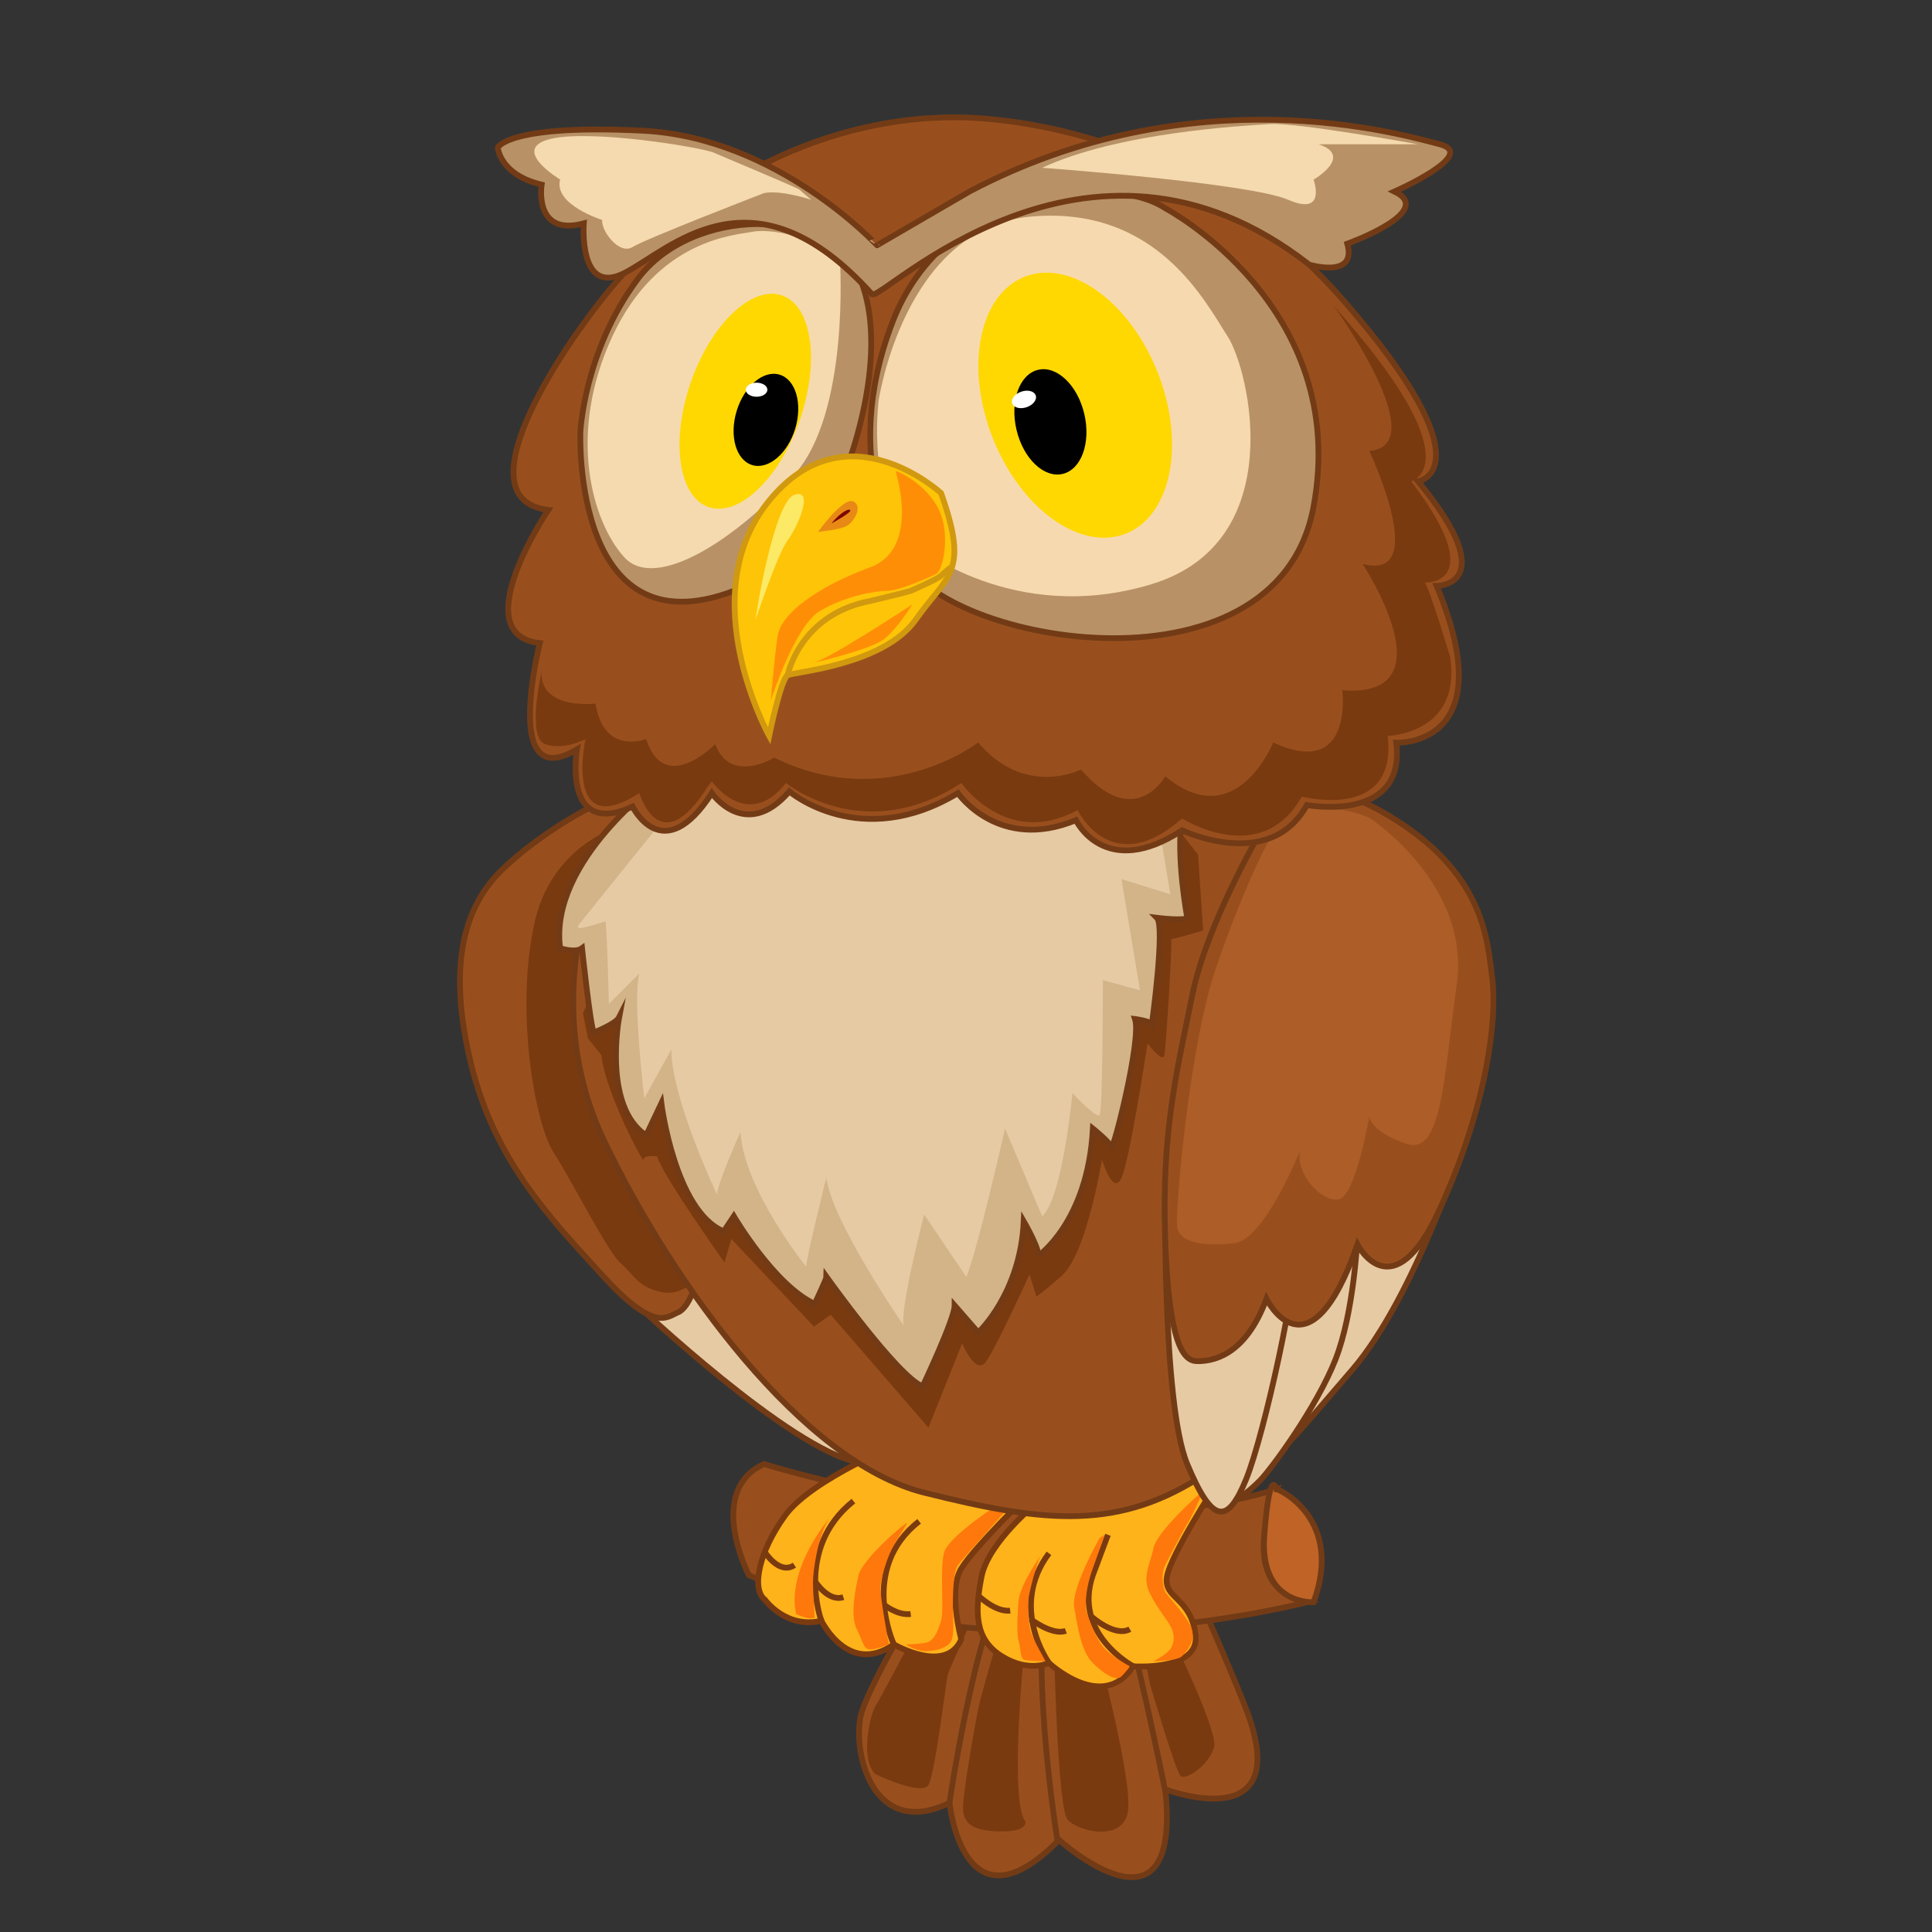 <svg xmlns="http://www.w3.org/2000/svg" viewBox="0 0 1000 1000"><rect x="0" y="0" width="1000" height="1000" fill="#333333" stroke="none"/><defs><style>.cls-1{fill:#994f1d;}.cls-1,.cls-10,.cls-3,.cls-6,.cls-7{stroke:#723b16;}.cls-1,.cls-10,.cls-13,.cls-14,.cls-3,.cls-4,.cls-6,.cls-7{stroke-miterlimit:10;stroke-width:3px;}.cls-2{fill:#7a3a10;}.cls-3{fill:#bf6426;}.cls-4{fill:#ffb31a;stroke:#7a3a10;}.cls-5{fill:#ff780b;}.cls-6,.cls-8{fill:#e6caa4;}.cls-7{fill:#d3b488;}.cls-9{fill:#ad5d27;}.cls-10{fill:#b89266;}.cls-11{fill:#f7d9af;}.cls-12{fill:#f5daaf;}.cls-13{fill:#fec407;}.cls-13,.cls-14{stroke:#d1990f;}.cls-14{fill:none;}.cls-15{fill:#e88915;}.cls-16{fill:#fce965;}.cls-17{fill:#ff8e07;}.cls-18{fill:#7c0700;}.cls-19{fill:#fed800;}.cls-20{fill:#fff;}</style></defs><title>owl</title><g id="Layer_6" data-name="Layer 6"><path class="cls-1" d="M521.12,754.27s-72.41,113.42-75.9,135.23,8.72,62,46.24,43.63c0,0,7,69.79,56.71,19.19,0,0,63.69,57.58,55-26.17,0,0,68.93,26.17,41-43.63s-70.67-155.29-70.67-157.91S521.12,754.27,521.12,754.27Z"/><path class="cls-2" d="M452.91,918.2s24.86,12.13,27.91,5.32c3.51-7.84,8.88-53.19,9.77-56.68s26.35-59.24,26.35-59.24l-44.62,40S455.65,879,453,883.31,445.09,910.33,452.91,918.2Z"/><path class="cls-1" d="M491.46,933.13S508,818.84,529.85,804.88"/><path class="cls-1" d="M547.3,952.32s-16.58-101.2-2.62-143.08"/><path class="cls-1" d="M603.31,927.94S580.45,813.6,570,799.64"/><path class="cls-2" d="M530.72,847.63s-8.73,83.75,0,95.09c0,0,1.74,5.24-12.22,5.24s-20.06-3.49-20.06-12.22,7-48,8.72-55,13.09-46.24,13.09-46.24Z"/><path class="cls-2" d="M545.55,852s1.75,83.75,7,89.86,29.66,12.22,31.41-5.23-15.7-82.89-15.7-82.89Z"/><path class="cls-2" d="M597.9,829.3s33.15,65.44,30.53,75S613.6,921.79,611,919.17s-14.84-44.5-15.71-47.11-6.11-37.52-6.11-37.52Z"/></g><g id="Layer_7" data-name="Layer 7"><path class="cls-1" d="M395.49,757.76s149.19,48,265.23,13.09c0,0-22.69,50.6,15.7,58.45,0,0-157.92,41.88-288.78-13.95C387.64,815.35,365,771.72,395.49,757.76Z"/><path class="cls-3" d="M660.72,770.85c1.74,0,34.89,15.7,19.19,58.45,0,0-28.32,1.75-25.5-34.89S660.72,770.85,660.72,770.85Z"/></g><g id="Layer_5" data-name="Layer 5"><path class="cls-4" d="M468.34,746s-48,19.2-61.95,38.39S388.94,822.76,395.92,828c0,0,10.91,15.26,29.23,10.9,0,0,14,28.79,37.52,12.22,0,0,27,15.7,34.9-2.62,0,0-7-25.3,0-36.64s34.89-38.39,34.89-38.39Z"/><path class="cls-4" d="M425.15,838.9s-14-37.51,16.58-61.94"/><path class="cls-4" d="M462.67,851.12s-18.32-39.26,13.08-63.69"/><path class="cls-4" d="M537.7,777S511.53,797.9,508,816.22s-3.49,32.28,10.46,41,24.43,3.49,24.43,3.49,27.92,26.18,43.63,1.75c0,0,34.9,2.62,32.28-16.58S602.26,827.56,604,816.22s26.17-48.86,26.17-48.86l-20.07-19.19Z"/><path class="cls-4" d="M542.93,860.71s-20.94-28.79,0-56.71"/><path class="cls-4" d="M586.56,862.46s-31.41-16.58-20.94-47.11l7.85-20.94"/><path class="cls-4" d="M395.83,803.3s7.51,12.05,15.36,6.81"/><path class="cls-4" d="M422,818.63s6.67,10.67,14.52,8.06"/><path class="cls-4" d="M457.58,830.6s6.83,5.68,13.81,4.81"/><path class="cls-4" d="M506.29,825.81s8.73,8.73,16.58,7.86"/><path class="cls-4" d="M533.34,838s11.34,8.72,18.32,6.11"/><path class="cls-4" d="M564.73,836.56s12.23,11.07,20.08,6.7"/><path class="cls-5" d="M429.51,785.68c1.2-1.54-22.68,25.3-17.45,49.73,0,0,7,3.49,9.6,1.75,0,0-.87-13.09-.87-18.32S423.41,793.53,429.51,785.68Z"/><path class="cls-5" d="M469.65,788.3c-1.75,0-23.56,19.19-25.3,27.05s-4.37,20.93-.88,27.91,3.49,10.47,7,10.47,9.6-2.61,9.6-2.61-4.36-23.56-4.36-28.8,3.49-16.57,7-22.68S469.65,788.3,469.65,788.3Z"/><path class="cls-5" d="M515.89,779.57c-.87,0-24.43,15.71-27.05,23.56s0,30.54-1.74,35.77-3.49,10.47-7.86,11.34a64.87,64.87,0,0,1-10.47.88s5.24,3.49,10.47,3.49,11.35-1.75,13.09-5.24.87-11.34.87-16.58,0-19.19,2.62-22.68S522,780.45,522,780.45Z"/><path class="cls-5" d="M539.44,804s-11.34,15.71-12.21,24.43-.87,18.32,0,20.94.87,8.73,2.62,9.6,11.34.87,11.34.87-7-12.21-7.85-15.7-1.75-12.22-.88-17.45S537.7,804.88,539.44,804Z"/><path class="cls-5" d="M569.11,796.15S554.28,822.32,556,831.92s3.49,22.69,9.6,28.79,12.21,9.6,14.83,7a37.93,37.93,0,0,0,4.36-5.23s-11.34-6.11-14.83-11.34-7.85-16.58-7.85-18.33-.87-8.72,3.49-20.93,6.1-17.45,6.1-17.45Z"/><path class="cls-5" d="M620.58,773.47S598.77,792.66,597,801.39s-6.11,14.83-1.75,23.55,9.6,14,11.34,18.32.88,8.73-1.74,11.35-7.85,5.23-7.85,5.23,12.21,0,14.83-2.62,7.85-8.72,4.36-15.7S604,825.81,603.13,824.07s-2.61-8.72,0-14,11.35-21.81,12.22-22.68,7.85-16.58,7.85-16.58Z"/></g><g id="Layer_4" data-name="Layer 4"><path class="cls-6" d="M329.18,674.88s80.27,75.9,115.17,82S448.71,736.82,447,736s-92.48-87.24-92.48-87.24H321.33Z"/><path class="cls-1" d="M360.59,662.66s-3.49,14-9.6,16.58-12.21,10.47-39.26-19.19-55.84-59.33-68.05-109.93S240.19,469,260.26,449.78,310,414,321.33,411.4s46.24,11.34,46.24,11.34l2.62,226Z"/><path class="cls-2" d="M333.54,424.48c-2.61-.87-46.24,7-56.71,52.35s0,104.7,9.6,119.53,27.92,51.47,34.9,57.58,8.72,12.21,20.94,14.83,20.88-9,27-14.55,25.34-168.66,25.34-168.66Z"/><path class="cls-1" d="M312.6,441.93s-35.77,73.29,0,148.32,103,166.64,165.77,182.34S579.58,792.66,625,762.13s61.94-260.87,61.94-260.87L655.48,380,330.93,410.52Z"/><path class="cls-2" d="M620.15,442.37l2.61,39.26s-17.45,5.23-16.57,4.36-2.62,55.84-3.49,60.2-8.73-6.11-8.73-6.11-9.59,63.69-14,70.67-9.59-10.47-9.59-10.47-7.86,48.86-20.94,60.2S536.39,671,536.39,671l-3.49-11.34S515.45,698,510.22,705s-12.22-9.6-12.22-9.6L480.55,739,430,680.55l-8.72,6.11-42.75-45.37L375,653.5s-32.29-45.36-34.9-55c0,0-7-.87-7,1.74S313,564.51,311.3,546.19l-7-8.72-2.62-13.09,38.39-78.52,228.58-68.93Z"/></g><g id="Layer_3" data-name="Layer 3"><path class="cls-7" d="M342.27,403.54s-58.46,41.88-52.35,87.25c0,0,7.85,2.62,11.34,0,0,0,4.36,41,6.11,43.62,0,0,11.34-4.36,13.09-7.85,0,0-8.73,46.24,14,61.07l7.85-16.57s7,55.83,32.28,66.3l5.23-7.85s20.94,35.77,41.88,45.37c0,0,6.11-13.09,6.11-14,0,0,36.64,51.47,49.73,56.71,0,0,16.58-34.9,16.58-41.88l12.21,14s21.81-20.07,23.56-57.58c0,0,9.59,16.58,7,18.32,0,0,26.17-17.45,28.79-66.31,0,0,8.72,7,9.59,9.6s15.71-55.84,12.22-66.31c0,0,7,.88,8.72,2.62,0,0,7-50.6,2.62-55,0,0,14,1.74,15.71,0,0,0-6.11-32.29-2.62-52.35s-141.34-32.28-141.34-32.28Z"/><path class="cls-8" d="M550.79,416.63l49.73,14.83,5.23,31.41L580.45,455l9.6,57.58-19.2-5.23s0,68-1.74,69.79-14-11.34-14-11.34-5.24,55-15.71,63.69l-19.19-45.37s-14.83,65.44-20.07,76.78l-21.81-32.28s-13.09,50.6-10.47,57.58c0,0-37.51-54.09-40.13-76.78,0,0-10.47,41.88-10.47,46.24,0,0-32.28-40.13-34-69.79,0,0-11.34,25.3-12.21,32.28,0,0-23.56-49.73-23.56-75l-14,25.3s-6.1-50.6-2.61-64.56l-15.71,15.7s-.87-36.64-1.74-42.75c0,0-10.47,3.49-13.09,3.49s0-2.62,0-2.62,48.86-61.07,52.35-64.56,16.57-25.3,16.57-25.3H555.15Z"/><path class="cls-6" d="M694.74,647.83l43.62-27.92L757.56,592S732.26,671.39,700,708.91,662.46,753.4,660.72,749s27.91-86.38,28.79-87.25S694.74,647.83,694.74,647.83Z"/><path class="cls-6" d="M702.59,640.85s-1.74,38.39-11.34,62.82S658.1,760.38,652,766.49s-14,12.21-16.58,9.59,17.45-99.46,18.33-100.33S659,647,659,647Z"/><path class="cls-6" d="M603.13,612.93s-1.74,113.42,11.35,144.83,20.93,31.41,30.53,7.85,27-104.69,25.3-118.65S603.13,612.93,603.13,612.93Z"/><path class="cls-1" d="M655.48,425.36S625,476,617.09,515.22s-15.86,69.8-14,125.63,9.67,63.69,16.65,63.69,24.43-1.74,35.77-32.28c0,0,21.81,44.16,47.11-28.09,0,0,18.12,35.38,42.65-18.43S775,527.43,772.39,506.49s-4.36-55-54.09-84.62S655.48,425.36,655.48,425.36Z"/><path class="cls-9" d="M710.45,424.48s50.6,34,43.62,84.63-7.85,89-26.17,82.89-19.2-14-19.2-14-7,41-15.7,42.75-22.69-13.09-20.07-25.3c0,0-18.32,46.24-34,48s-28.79,0-29.66-8.72,6.11-92.48,20.07-133.49,30.53-75.9,37.51-81.14S704.34,419.25,710.45,424.48Z"/></g><g id="Layer_2" data-name="Layer 2"><path class="cls-1" d="M303,166.23s-68.93,91.61-19.2,97.72c0,0-43.62,64.56-4.36,68.92,0,0-20.07,78.53,19.19,55,0,0-7.85,46.24,28.8,29.66,0,0,15.7,32.28,41-7,0,0,17.45,25.31,40.13-.87,0,0,36.65,31.41,87.25.87,0,0,20.94,30.54,61.07,14,0,0,14.83,31.41,55,5.24,0,0,45.37,21.81,64.56-13.09,0,0,51.48,9.6,46.24-32.28,0,0,55.84,2.62,20.94-81.14,0,0,34.9,0-9.6-54.09,0,0,37.52-6.11-38.39-93.35s-174.49-95.1-201.53-95.1S375.42,65.9,303,166.23Z"/><path class="cls-2" d="M690.38,158.38s52.35,72.42,18.32,75c0,0,32.28,68.06-3.49,58.46,0,0,46.24,69.8-10.47,65.43,0,0,6.11,46.24-35.77,27.05,0,0-19.19,48-55.84,17.45,0,0-15.7,28.79-43.62-3.49,0,0-28.79,14.83-53.22-14,0,0-47.11,36.64-105.57,7.85,0,0-22.68,14-30.53-7,0,0-26.18,27-35.77-2.62,0,0-21.82,8.73-26.18-18.32,0,0-28.79,3.49-27.92-16.57,0,0-7.85,34,1.75,37.51S303,382.6,303,382.6s-11.34,53.23,27.92,27.92c0,0,10.47,35.77,34.89-2.61l2.62-3.49s18.32,26.17,38.39.87c0,0,40.13,33.15,90.74,0,0,0,23.55,34,60.2,14,0,0,17.44,36.64,54.09,4.36,0,0,41,26.17,61.94-11.34,0,0,49.73,13.09,44.5-31.41,0,0,38.39-.87,32.28-41,0,0-10.47-34.89-13.09-38.38,0,0,34,1.74-7-52.35C730.51,249.12,763.67,240.39,690.38,158.38Z"/><path class="cls-10" d="M466.16,285.76s-32.28-45.37-4.36-118.65S577,90.33,603.13,107.78c0,0,96,50.6,76.78,154.43S481,332,466.16,285.76Z"/><path class="cls-10" d="M300.39,223.82S296,341.6,384.15,304.08l55-64.56s21.81-56.71,6.11-95.1-87.25-37.51-115.17,0S300.39,223.82,300.39,223.82Z"/><path class="cls-11" d="M474,282.27s50.6,41.88,122.14,20.07,50.61-110.8,39.26-128.25-36.64-68-102.07-61.95-78.52,95.1-78.52,95.1S447.84,260.46,474,282.27Z"/><path class="cls-12" d="M434.75,134.83s5.23,78.52-23.56,110.8-71.54,61.07-88.12,42.75-29.66-63.69-6.1-114.29,63.69-52.35,72.41-54.1S420.79,121.74,434.75,134.83Z"/><path class="cls-10" d="M451.33,152.28C455.53,157,562.05,46.62,677.69,137c0,0,24.9,7.46,19.67-10.86,0,0,46.24-16.58,24.43-27,0,0,43.62-19.2,23.55-24.43S618,38,501.93,99.06l-48,27.91S402.47,71.14,332.67,67.65s-75,8.72-75,8.72.87,14,22.68,19.2c0,0-4.36,27,21.81,20.06,0,0-2.91,37.64,20.8,25.8S389.38,83.35,451.33,152.28Z"/><path class="cls-12" d="M539.44,86.84s107.32,7.85,127.38,16.58S679.91,93,679.91,93s20.94-12.22,2.62-18.32H734s-62.81-11.35-76.77-10.47S578.7,68.52,539.44,86.84Z"/><path class="cls-12" d="M395.49,99.93s-61.07,23.55-68.05,27.92-16.58-8.73-15.71-14c0,0-25.3-7.85-21.81-20.94,0,0-26.17-15.71-5.23-20.94s78.52,4.36,84.62,7,43.63,18.32,44.5,19.19,6.11,5.24,6.11,5.24S404.21,98.18,395.49,99.93Z"/><path class="cls-13" d="M487.1,255.23s-49-45.27-89.07,4,.08,121.66.08,121.66,6.1-29.66,9.59-31.41,49.73-5.23,66.31-28.79S501.93,297.1,487.1,255.23Z"/><path class="cls-14" d="M407.7,349.45s6.11-31.41,42.75-38.39c0,0,18.32-4.36,20.94-5.23,0,0,14-6.11,15.71-7.85s5.21-4.42,5.21-4.42"/><path class="cls-15" d="M423.41,275.29s13.08-18.32,18.32-15.7,0,11.34-4.36,13.08S423.41,275.29,423.41,275.29Z"/><path class="cls-16" d="M391.13,320.66c0-2.62,9.59-61.07,20.06-64.56s1.75,16.57-3.49,23.55S391.13,320.66,391.13,320.66Z"/><path class="cls-17" d="M463.54,243.88s13.09,40.14-13.09,49.73-46.24,23.56-48,35.77S399,362.54,399,362.54s12.21-38.39,25.3-46.24,28.79-10.47,34.9-10.47,21.81-7,25.3-8.73,7-18.32,2.62-30.53S469.65,245.63,463.54,243.88Z"/><path class="cls-17" d="M419.92,343.34s31.41-7,38.39-13.08,13.95-17.45,13.95-17.45S426,343.34,419.92,343.34Z"/><path class="cls-18" d="M430.39,270.93s11.34-6.11,9.59-7S433,267.44,430.39,270.93Z"/><ellipse class="cls-19" cx="556.53" cy="209.76" rx="45.94" ry="71.45" transform="translate(-38.16 218.12) rotate(-21.46)"/><ellipse class="cls-19" cx="385.77" cy="207.71" rx="57.98" ry="29.85" transform="translate(62.93 503.92) rotate(-70.84)"/><ellipse cx="396.44" cy="217.32" rx="24.45" ry="15.83" transform="translate(73.2 533.41) rotate(-73.09)"/><ellipse class="cls-20" cx="391.6" cy="201.72" rx="5.6" ry="3.64"/><ellipse cx="543.68" cy="218.36" rx="18.02" ry="27.68" transform="translate(-35.57 130.42) rotate(-13.25)"/><ellipse class="cls-20" cx="530.01" cy="206.75" rx="6.43" ry="4.25" transform="translate(-38.28 180.24) rotate(-18.64)"/></g></svg>